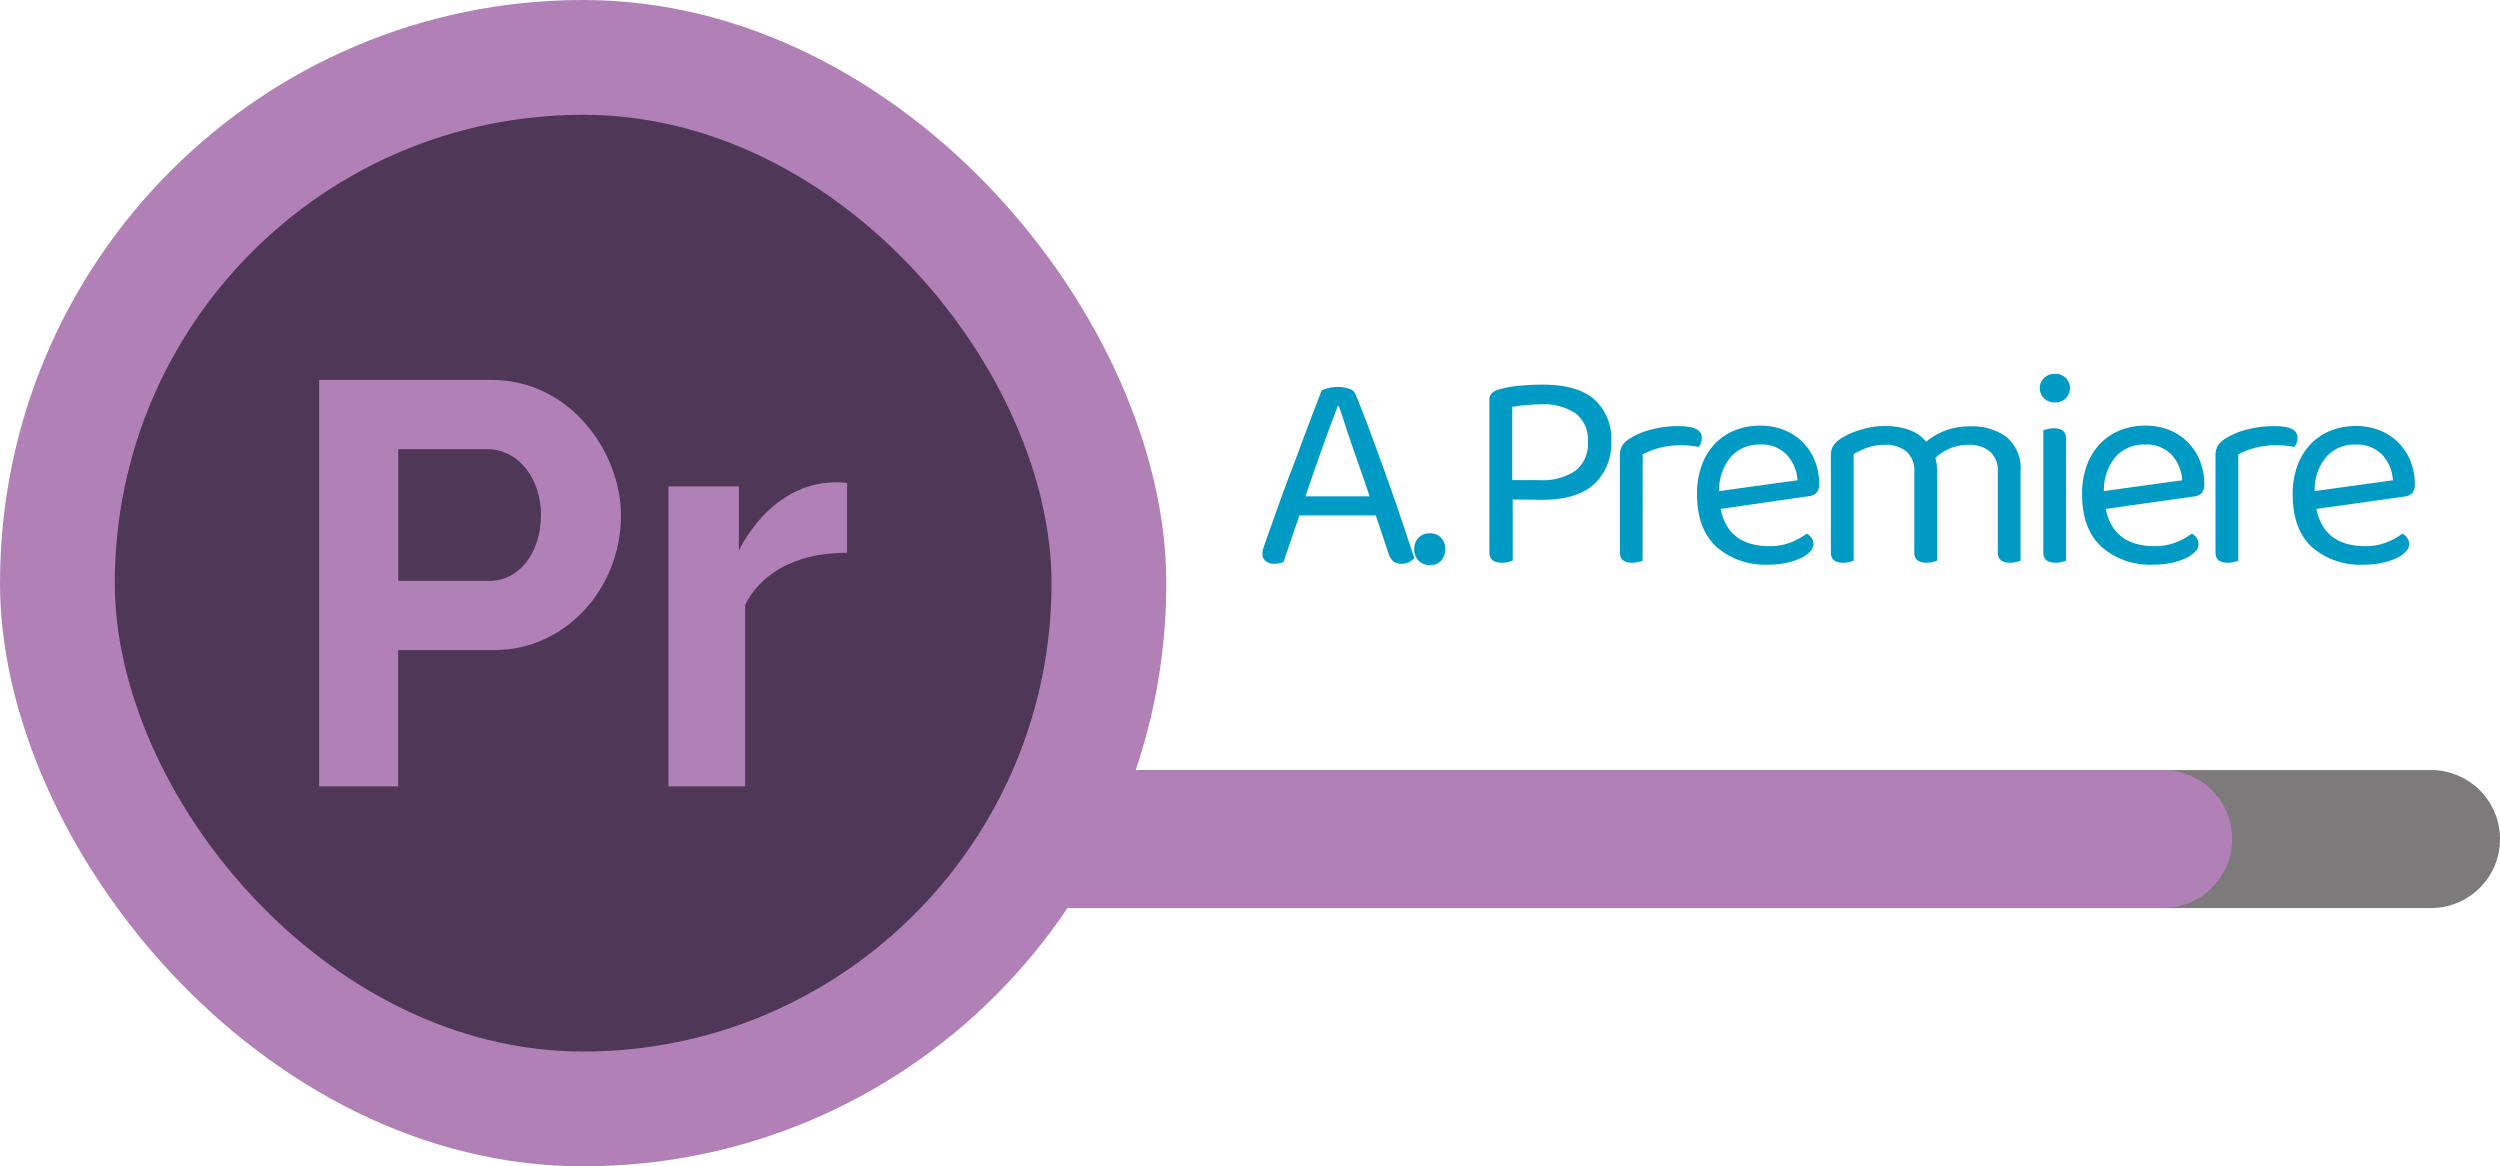 <svg xmlns="http://www.w3.org/2000/svg" viewBox="0 0 339.55 158.41"><defs><style>.cls-1{fill:#7c7a7a;}.cls-2{fill:#b180b7;}.cls-3{fill:#4f3757;}.cls-4{fill:#009bc5;}</style></defs><g id="Capa_2" data-name="Capa 2"><g id="Capa_3" data-name="Capa 3"><path class="cls-1" d="M143.45,104.59H330.18a9.37,9.37,0,0,1,9.37,9.37v0a9.37,9.37,0,0,1-9.37,9.37H143.45a0,0,0,0,1,0,0V104.59a0,0,0,0,1,0,0Z"/><path class="cls-2" d="M293.8,123.32H143.45V104.59H293.8a9.37,9.37,0,0,1,9.37,9.36h0A9.37,9.37,0,0,1,293.8,123.32Z"/><rect class="cls-2" width="158.41" height="158.41" rx="79.2"/><rect class="cls-3" x="15.59" y="15.59" width="127.23" height="127.23" rx="63.61"/><path class="cls-4" d="M186.86,70H176.49c-.18.51-.37,1.08-.58,1.68s-.4,1.2-.6,1.78-.38,1.12-.56,1.62-.32.93-.42,1.26a3.33,3.33,0,0,1-1.28.23,1.9,1.9,0,0,1-1.1-.33,1.19,1.19,0,0,1-.48-1.06,2.23,2.23,0,0,1,.11-.71c.08-.25.17-.51.27-.8.39-1.08.89-2.47,1.49-4.18s1.26-3.51,2-5.43,1.43-3.85,2.17-5.8,1.41-3.69,2-5.24a5,5,0,0,1,.93-.31,5.41,5.41,0,0,1,1.28-.16,4.59,4.59,0,0,1,1.48.24,1.29,1.29,0,0,1,.91.77q.93,2.23,2,5.12t2.15,5.9q1.08,3,2.07,5.94c.66,2,1.24,3.71,1.76,5.28a2.5,2.5,0,0,1-.73.56,2.19,2.19,0,0,1-1,.21,1.66,1.66,0,0,1-1.12-.33,2.46,2.46,0,0,1-.66-1.1Zm-5.18-14.82c-.29.78-.61,1.66-1,2.65l-1.12,3.12c-.39,1.08-.78,2.18-1.16,3.28s-.75,2.17-1.09,3.18h8.71c-.39-1.16-.79-2.33-1.2-3.5s-.81-2.31-1.18-3.39-.72-2.08-1-3-.58-1.69-.79-2.34Z"/><path class="cls-4" d="M192.08,74.61a2.24,2.24,0,0,1,.56-1.55,2,2,0,0,1,1.57-.62,1.94,1.94,0,0,1,1.54.62,2.28,2.28,0,0,1,.55,1.55,2.25,2.25,0,0,1-.55,1.51,1.94,1.94,0,0,1-1.54.62,2,2,0,0,1-1.57-.62A2.21,2.21,0,0,1,192.08,74.61Z"/><path class="cls-4" d="M205.46,67.84v8.32c-.15,0-.36.11-.62.17a3.67,3.67,0,0,1-.85.1c-1.13,0-1.7-.48-1.7-1.43V54.42a1.37,1.37,0,0,1,.31-1,2.16,2.16,0,0,1,1-.52,13.54,13.54,0,0,1,2.72-.5,30.48,30.48,0,0,1,3.12-.16q4.91,0,7.17,2.07A7.19,7.19,0,0,1,218.84,60a7.45,7.45,0,0,1-2.31,5.74q-2.33,2.15-7.16,2.15Zm3.71-2.63a7.79,7.79,0,0,0,4.8-1.28,4.58,4.58,0,0,0,1.7-3.94A4.47,4.47,0,0,0,214,56.14a7.81,7.81,0,0,0-4.7-1.22,20.49,20.49,0,0,0-2.07.1c-.68.06-1.29.15-1.84.25v9.94Z"/><path class="cls-4" d="M223.1,76.16a4.41,4.41,0,0,1-.58.17,3.74,3.74,0,0,1-.85.1c-1.11,0-1.66-.47-1.66-1.4V61.92a2.54,2.54,0,0,1,.33-1.41,3.33,3.33,0,0,1,1.1-1,9.75,9.75,0,0,1,2.72-1.14,14.13,14.13,0,0,1,3.89-.49c2.06,0,3.09.52,3.09,1.55a2,2,0,0,1-.11.71,1.94,1.94,0,0,1-.31.57,9.86,9.86,0,0,0-1-.16,10.19,10.19,0,0,0-1.24-.08,11.84,11.84,0,0,0-3.13.37,10.27,10.27,0,0,0-2.24.87Z"/><path class="cls-4" d="M233.7,69.12q1,5.05,6.65,5.06a7.7,7.7,0,0,0,2.94-.54,8.69,8.69,0,0,0,2.09-1.16,1.64,1.64,0,0,1,.93,1.47,1.55,1.55,0,0,1-.49,1,4.48,4.48,0,0,1-1.31.89,9.84,9.84,0,0,1-1.94.62,11.79,11.79,0,0,1-2.38.23,10,10,0,0,1-7.09-2.44q-2.61-2.44-2.61-7.12a11.11,11.11,0,0,1,.64-3.92,8.31,8.31,0,0,1,1.77-2.92,7.7,7.7,0,0,1,2.73-1.84,9.07,9.07,0,0,1,3.44-.64,8.6,8.6,0,0,1,3.21.58,7.41,7.41,0,0,1,4.2,4.16,8.28,8.28,0,0,1,.6,3.19,1.62,1.62,0,0,1-.39,1.22,1.84,1.84,0,0,1-1.08.44ZM239,60.38A5.11,5.11,0,0,0,235.13,62a6.92,6.92,0,0,0-1.63,4.7l10.64-1.47a5.64,5.64,0,0,0-1.49-3.5A4.7,4.7,0,0,0,239,60.38Z"/><path class="cls-4" d="M270.25,61.3a4.44,4.44,0,0,0-2.9-.89,6.55,6.55,0,0,0-4.49,1.78,6,6,0,0,1,.23,1.67v12.3a4.42,4.42,0,0,1-.6.17,3.85,3.85,0,0,1-.83.1c-1.11,0-1.66-.47-1.66-1.4V64.09a3.4,3.4,0,0,0-1.09-2.79,4.49,4.49,0,0,0-2.93-.89,6.92,6.92,0,0,0-2.34.39,8.91,8.91,0,0,0-1.88.89V76.16a4.41,4.41,0,0,1-.58.17,3.74,3.74,0,0,1-.85.1c-1.11,0-1.66-.47-1.66-1.4V61.84a2.38,2.38,0,0,1,.32-1.29,3.76,3.76,0,0,1,1.15-1.06,10.64,10.64,0,0,1,2.65-1.14,10.8,10.8,0,0,1,3.22-.49,9.48,9.48,0,0,1,3.37.56A5.18,5.18,0,0,1,261.62,60a8.53,8.53,0,0,1,2.52-1.49,9.22,9.22,0,0,1,3.44-.6,7.77,7.77,0,0,1,5,1.49,5.51,5.51,0,0,1,1.85,4.58V76.16a3.82,3.82,0,0,1-.59.17,3.94,3.94,0,0,1-.84.1c-1.11,0-1.66-.47-1.66-1.4V64.09A3.43,3.43,0,0,0,270.25,61.3Z"/><path class="cls-4" d="M277.05,52.72a1.84,1.84,0,0,1,.57-1.37,1.93,1.93,0,0,1,1.45-.57,1.94,1.94,0,1,1,0,3.87,1.92,1.92,0,0,1-1.45-.56A1.84,1.84,0,0,1,277.05,52.72Zm3.56,23.44a4.41,4.41,0,0,1-.58.17,3.74,3.74,0,0,1-.85.1c-1.11,0-1.66-.47-1.66-1.4V58.44a4.42,4.42,0,0,1,.6-.17,3.46,3.46,0,0,1,.87-.1c1.08,0,1.62.48,1.62,1.43Z"/><path class="cls-4" d="M286,69.12c.7,3.37,2.91,5.06,6.65,5.06a7.63,7.63,0,0,0,2.94-.54,8.69,8.69,0,0,0,2.09-1.16,1.64,1.64,0,0,1,.93,1.47,1.53,1.53,0,0,1-.48,1,4.54,4.54,0,0,1-1.32.89,9.73,9.73,0,0,1-1.93.62,11.94,11.94,0,0,1-2.38.23,10,10,0,0,1-7.1-2.44q-2.61-2.44-2.61-7.12a11.11,11.11,0,0,1,.64-3.92,8.48,8.48,0,0,1,1.78-2.92,7.75,7.75,0,0,1,2.72-1.84,9.09,9.09,0,0,1,3.45-.64,8.6,8.6,0,0,1,3.21.58,7.4,7.4,0,0,1,2.53,1.65,7.48,7.48,0,0,1,1.66,2.51,8.28,8.28,0,0,1,.6,3.19A1.67,1.67,0,0,1,299,67a1.84,1.84,0,0,1-1.09.44Zm5.34-8.74A5.13,5.13,0,0,0,287.38,62a6.87,6.87,0,0,0-1.62,4.7l10.63-1.47a5.63,5.63,0,0,0-1.48-3.5A4.73,4.73,0,0,0,291.29,60.38Z"/><path class="cls-4" d="M304,76.16a4.41,4.41,0,0,1-.58.17,3.67,3.67,0,0,1-.85.1c-1.11,0-1.66-.47-1.66-1.4V61.92a2.63,2.63,0,0,1,.33-1.41,3.44,3.44,0,0,1,1.1-1,9.82,9.82,0,0,1,2.73-1.14,14,14,0,0,1,3.88-.49c2.07,0,3.1.52,3.1,1.55a2,2,0,0,1-.12.71,1.94,1.94,0,0,1-.31.57,9.6,9.6,0,0,0-1-.16,10.46,10.46,0,0,0-1.24-.08,11.74,11.74,0,0,0-3.13.37,10.37,10.37,0,0,0-2.25.87Z"/><path class="cls-4" d="M314.61,69.12c.7,3.37,2.91,5.06,6.65,5.06a7.66,7.66,0,0,0,2.94-.54,8.69,8.69,0,0,0,2.09-1.16,1.64,1.64,0,0,1,.93,1.47,1.53,1.53,0,0,1-.48,1,4.54,4.54,0,0,1-1.32.89,9.73,9.73,0,0,1-1.93.62,11.94,11.94,0,0,1-2.38.23A10,10,0,0,1,314,74.3q-2.61-2.44-2.61-7.12a11.11,11.11,0,0,1,.64-3.92,8.33,8.33,0,0,1,1.78-2.92,7.75,7.75,0,0,1,2.72-1.84,9.09,9.09,0,0,1,3.45-.64,8.6,8.6,0,0,1,3.21.58,7.4,7.4,0,0,1,2.53,1.65,7.48,7.48,0,0,1,1.66,2.51,8.28,8.28,0,0,1,.6,3.19,1.67,1.67,0,0,1-.38,1.22,1.84,1.84,0,0,1-1.09.44ZM320,60.38A5.13,5.13,0,0,0,316,62a6.87,6.87,0,0,0-1.62,4.7l10.63-1.47a5.64,5.64,0,0,0-1.49-3.5A4.7,4.7,0,0,0,320,60.38Z"/><path class="cls-2" d="M66.76,51.6H43.35v55.21H54.08V88.3H67.15C76.72,88.3,84.34,80,84.34,70,84.34,61.45,77.47,51.6,66.76,51.6Zm-.23,27.29H54.09V61h12c4.56,0,7.39,4.27,7.39,8.94C73.45,75.38,70.29,78.89,66.53,78.89Z"/><path class="cls-2" d="M115.05,75.08V65.59c-9.41-1-14,7.78-14.7,9.18V66.06H90.79v40.75h10.42V82.16c1.09-2.34,4.68-7.08,13.84-7.08Z"/></g></g></svg>